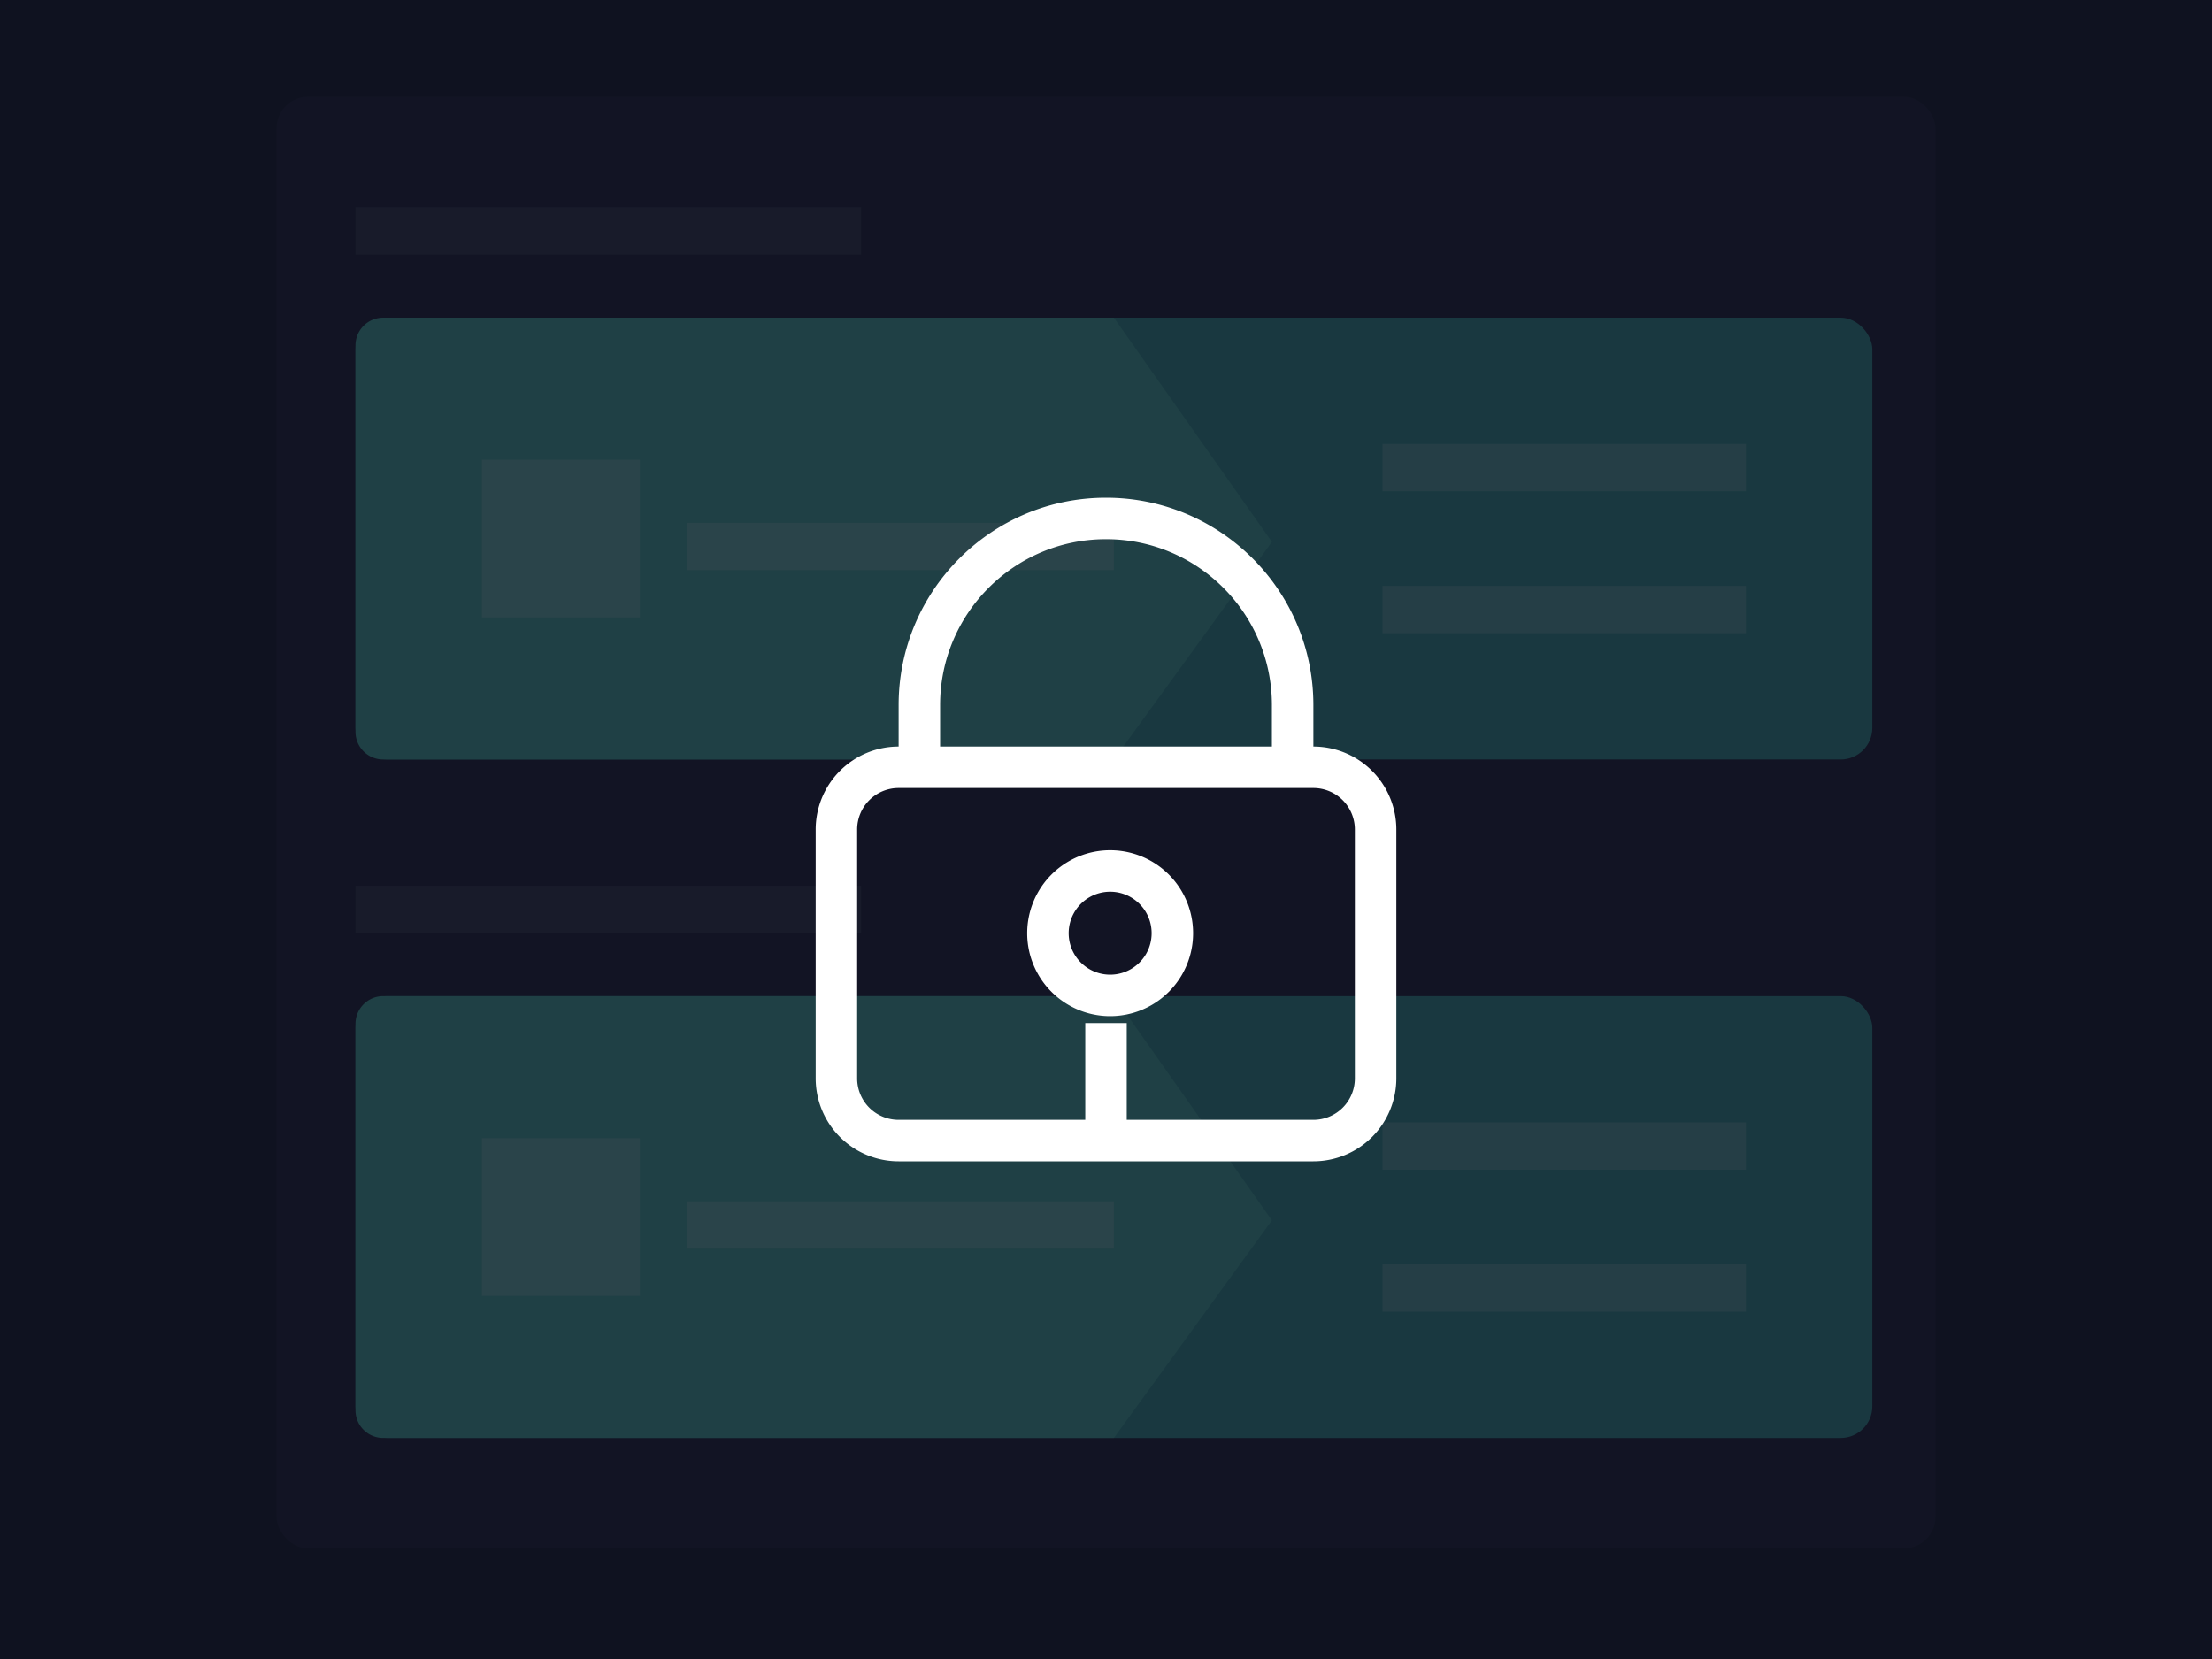 <svg width="160" height="120" xmlns="http://www.w3.org/2000/svg"><g fill="none" fill-rule="evenodd"><path fill="#101320" fill-rule="nonzero" d="M0 0h160v120H0z"/><rect fill="#191C31" fill-rule="nonzero" x="20" y="7" width="120" height="105" rx="2.286"/><path d="M25.714 14.99h36.572v3.423H25.714v-3.424zm0 49.075h36.572v3.424H25.714v-3.424z" fill="#303346"/><rect fill="#34A39A" x="25.714" y="22.978" width="109.714" height="31.957" rx="2.286"/><path d="M27.714 22.978h52.857L92 39.196 80.571 54.935H27.714a2 2 0 0 1-2-2V24.978a2 2 0 0 1 2-2z" fill="#4BBFAB"/><path d="M100 32.109h26.286v3.424H100v-3.424zm0 10.271h26.286v3.424H100V42.38z" fill="#62B8B1"/><path d="M34.857 33.25h11.429v11.413H34.857V33.25zm14.857 4.565h30.857v3.424H49.714v-3.424z" fill="#74CDBE"/><rect fill="#34A39A" x="25.714" y="72.054" width="109.714" height="31.957" rx="2.286"/><path d="M27.714 72.054h52.857L92 88.272 80.571 104.01H27.714a2 2 0 0 1-2-2V74.054a2 2 0 0 1 2-2z" fill="#4BBFAB"/><path d="M100 81.185h26.286v3.424H100v-3.424zm0 10.272h26.286v3.423H100v-3.423z" fill="#62B8B1"/><path d="M34.857 82.326h11.429V93.74H34.857V82.326zm14.857 4.565h30.857v3.424H49.714v-3.424z" fill="#74CDBE"/><path fill="#101320" fill-rule="nonzero" opacity=".733" d="M0 0h160v120H0z"/><path d="M95 57H65a3 3 0 0 0-3 3v18a3 3 0 0 0 3 3h30a3 3 0 0 0 3-3V60a3 3 0 0 0-3-3zm-27-3h24v-3c0-6.627-5.373-12-12-12s-12 5.373-12 12v3zm27 0a6 6 0 0 1 6 6v18a6 6 0 0 1-6 6H65a6 6 0 0 1-6-6V60a6 6 0 0 1 6-6v-3c0-8.284 6.716-15 15-15 8.284 0 15 6.716 15 15v3zM80.3 73.5a6 6 0 1 1 0-12 6 6 0 0 1 0 12zm0-3a3 3 0 1 0 0-6 3 3 0 0 0 0 6zM78.5 74h3v7h-3v-7z" fill="#FFF" fill-rule="nonzero"/></g></svg>